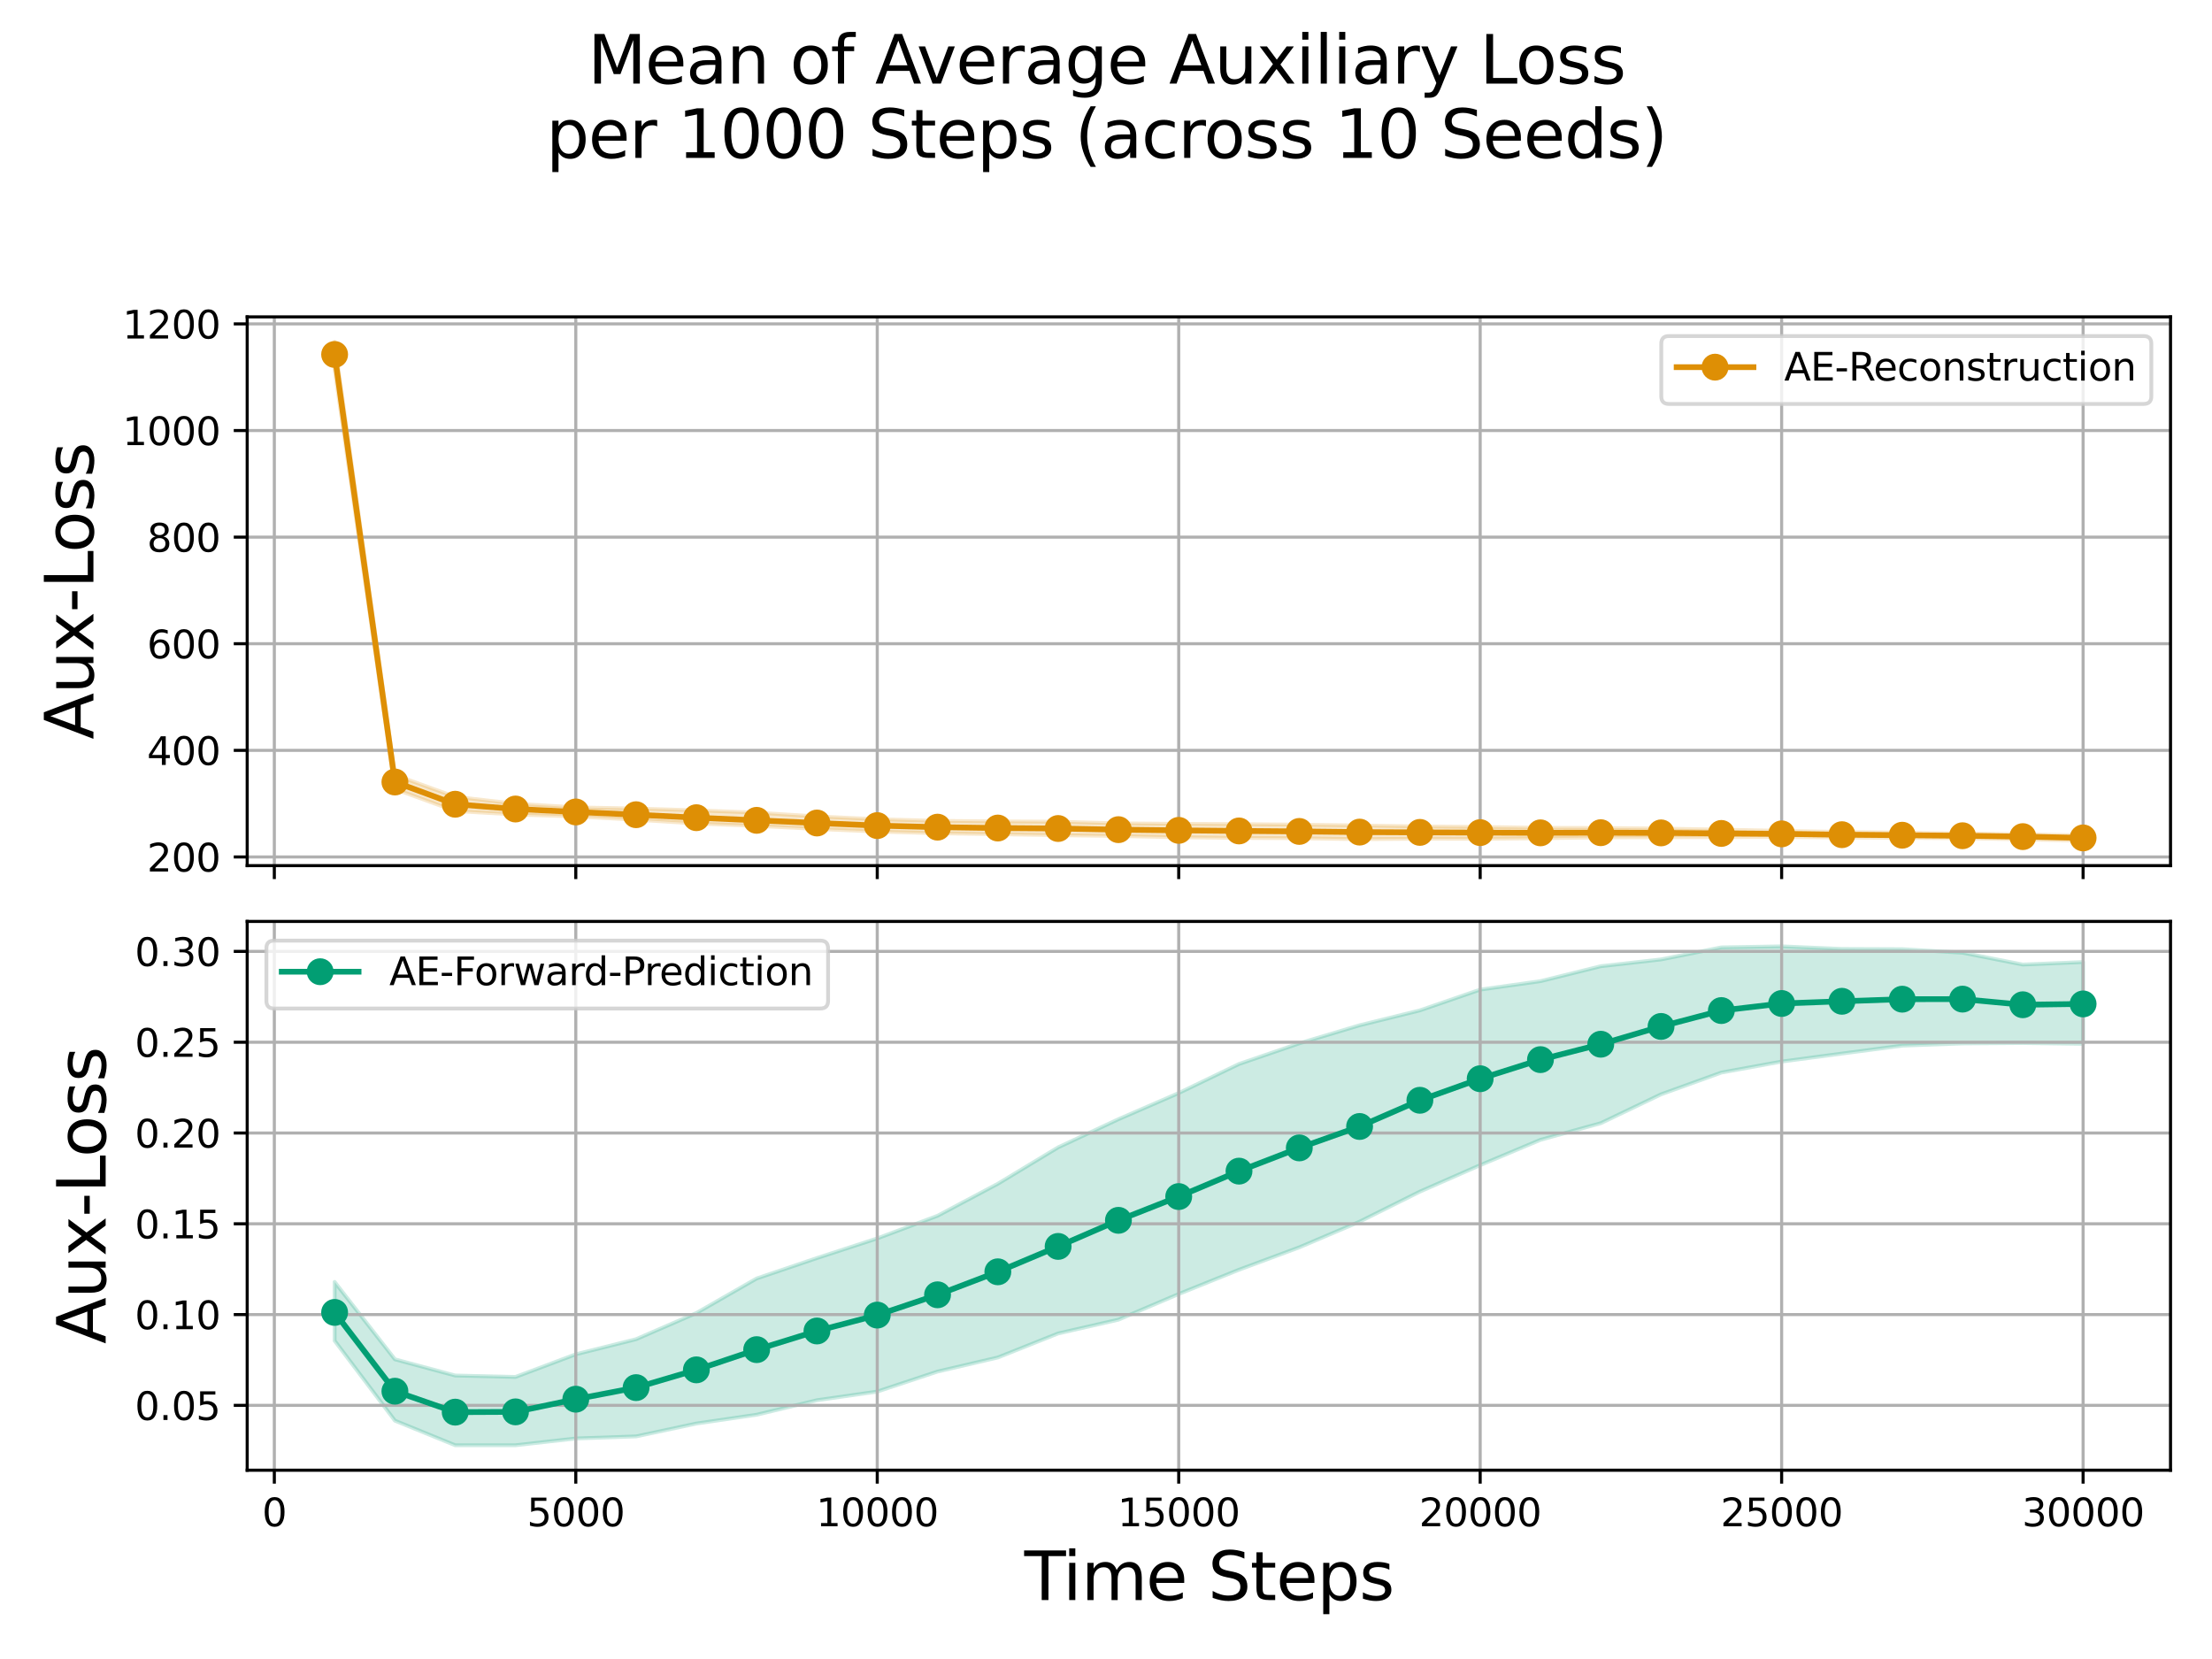<?xml version="1.0" encoding="utf-8" standalone="no"?>
<!DOCTYPE svg PUBLIC "-//W3C//DTD SVG 1.1//EN"
  "http://www.w3.org/Graphics/SVG/1.1/DTD/svg11.dtd">
<svg xmlns:xlink="http://www.w3.org/1999/xlink" width="576pt" height="432pt" viewBox="0 0 576 432" xmlns="http://www.w3.org/2000/svg" version="1.1">
 <defs>
  <style type="text/css">*{stroke-linejoin: round; stroke-linecap: butt}</style>
 </defs>
 <g id="figure_1">
  <g id="patch_1">
   <path d="M 0 432 
L 576 432 
L 576 0 
L 0 0 
z
" style="fill: #ffffff"/>
  </g>
  <g id="axes_1">
   <g id="patch_2">
    <path d="M 64.37 225.414 
L 565.2 225.414 
L 565.2 82.51 
L 64.37 82.51 
z
" style="fill: #ffffff"/>
   </g>
   <g id="FillBetweenPolyCollection_1">
    <defs>
     <path id="m6c20d6dcec" d="M 87.135 -342.995 
L 87.135 -335.769 
L 102.835 -226.53 
L 118.535 -220.806 
L 134.235 -219.907 
L 149.935 -219.401 
L 165.635 -218.549 
L 181.335 -217.566 
L 197.035 -216.948 
L 212.735 -216.142 
L 228.435 -215.468 
L 244.135 -215.024 
L 259.835 -214.78 
L 275.535 -214.527 
L 291.235 -214.312 
L 306.935 -213.979 
L 322.635 -213.815 
L 338.335 -213.731 
L 354.035 -213.481 
L 369.735 -213.609 
L 385.435 -213.583 
L 401.135 -213.725 
L 416.835 -213.948 
L 432.535 -213.989 
L 448.235 -214.01 
L 463.935 -214.061 
L 479.635 -213.918 
L 495.335 -213.832 
L 511.035 -213.731 
L 526.735 -213.447 
L 542.435 -213.082 
L 542.435 -214.458 
L 542.435 -214.458 
L 526.735 -214.764 
L 511.035 -214.986 
L 495.335 -215.199 
L 479.635 -215.365 
L 463.935 -215.65 
L 448.235 -215.956 
L 432.535 -216.242 
L 416.835 -216.398 
L 401.135 -216.433 
L 385.435 -216.67 
L 369.735 -216.798 
L 354.035 -217.052 
L 338.335 -217.258 
L 322.635 -217.396 
L 306.935 -217.471 
L 291.235 -217.598 
L 275.535 -218.03 
L 259.835 -218.111 
L 244.135 -218.241 
L 228.435 -218.684 
L 212.735 -219.394 
L 197.035 -220.394 
L 181.335 -220.987 
L 165.635 -221.461 
L 149.935 -221.758 
L 134.235 -222.716 
L 118.535 -224.518 
L 102.835 -230.19 
L 87.135 -342.995 
z
" style="stroke: #de8f05; stroke-opacity: 0.2"/>
    </defs>
    <g clip-path="url(#pd6e6c12807)">
     <use xlink:href="#m6c20d6dcec" x="0" y="432" style="fill: #de8f05; fill-opacity: 0.2; stroke: #de8f05; stroke-opacity: 0.2"/>
    </g>
   </g>
   <g id="matplotlib.axis_1">
    <g id="xtick_1">
     <g id="line2d_1">
      <path d="M 71.435 225.414 
L 71.435 82.51 
" clip-path="url(#pd6e6c12807)" style="fill: none; stroke: #b0b0b0; stroke-width: 0.8; stroke-linecap: square"/>
     </g>
     <g id="line2d_2">
      <defs>
       <path id="mf54d4508d2" d="M 0 0 
L 0 3.5 
" style="stroke: #000000; stroke-width: 0.8"/>
      </defs>
      <g>
       <use xlink:href="#mf54d4508d2" x="71.435" y="225.414" style="stroke: #000000; stroke-width: 0.8"/>
      </g>
     </g>
    </g>
    <g id="xtick_2">
     <g id="line2d_3">
      <path d="M 149.935 225.414 
L 149.935 82.51 
" clip-path="url(#pd6e6c12807)" style="fill: none; stroke: #b0b0b0; stroke-width: 0.8; stroke-linecap: square"/>
     </g>
     <g id="line2d_4">
      <g>
       <use xlink:href="#mf54d4508d2" x="149.935" y="225.414" style="stroke: #000000; stroke-width: 0.8"/>
      </g>
     </g>
    </g>
    <g id="xtick_3">
     <g id="line2d_5">
      <path d="M 228.435 225.414 
L 228.435 82.51 
" clip-path="url(#pd6e6c12807)" style="fill: none; stroke: #b0b0b0; stroke-width: 0.8; stroke-linecap: square"/>
     </g>
     <g id="line2d_6">
      <g>
       <use xlink:href="#mf54d4508d2" x="228.435" y="225.414" style="stroke: #000000; stroke-width: 0.8"/>
      </g>
     </g>
    </g>
    <g id="xtick_4">
     <g id="line2d_7">
      <path d="M 306.935 225.414 
L 306.935 82.51 
" clip-path="url(#pd6e6c12807)" style="fill: none; stroke: #b0b0b0; stroke-width: 0.8; stroke-linecap: square"/>
     </g>
     <g id="line2d_8">
      <g>
       <use xlink:href="#mf54d4508d2" x="306.935" y="225.414" style="stroke: #000000; stroke-width: 0.8"/>
      </g>
     </g>
    </g>
    <g id="xtick_5">
     <g id="line2d_9">
      <path d="M 385.435 225.414 
L 385.435 82.51 
" clip-path="url(#pd6e6c12807)" style="fill: none; stroke: #b0b0b0; stroke-width: 0.8; stroke-linecap: square"/>
     </g>
     <g id="line2d_10">
      <g>
       <use xlink:href="#mf54d4508d2" x="385.435" y="225.414" style="stroke: #000000; stroke-width: 0.8"/>
      </g>
     </g>
    </g>
    <g id="xtick_6">
     <g id="line2d_11">
      <path d="M 463.935 225.414 
L 463.935 82.51 
" clip-path="url(#pd6e6c12807)" style="fill: none; stroke: #b0b0b0; stroke-width: 0.8; stroke-linecap: square"/>
     </g>
     <g id="line2d_12">
      <g>
       <use xlink:href="#mf54d4508d2" x="463.935" y="225.414" style="stroke: #000000; stroke-width: 0.8"/>
      </g>
     </g>
    </g>
    <g id="xtick_7">
     <g id="line2d_13">
      <path d="M 542.435 225.414 
L 542.435 82.51 
" clip-path="url(#pd6e6c12807)" style="fill: none; stroke: #b0b0b0; stroke-width: 0.8; stroke-linecap: square"/>
     </g>
     <g id="line2d_14">
      <g>
       <use xlink:href="#mf54d4508d2" x="542.435" y="225.414" style="stroke: #000000; stroke-width: 0.8"/>
      </g>
     </g>
    </g>
   </g>
   <g id="matplotlib.axis_2">
    <g id="ytick_1">
     <g id="line2d_15">
      <path d="M 64.37 223.147 
L 565.2 223.147 
" clip-path="url(#pd6e6c12807)" style="fill: none; stroke: #b0b0b0; stroke-width: 0.8; stroke-linecap: square"/>
     </g>
     <g id="line2d_16">
      <defs>
       <path id="m8c50472f84" d="M 0 0 
L -3.5 0 
" style="stroke: #000000; stroke-width: 0.8"/>
      </defs>
      <g>
       <use xlink:href="#m8c50472f84" x="64.37" y="223.147" style="stroke: #000000; stroke-width: 0.8"/>
      </g>
     </g>
     <g id="text_1">
      <!-- 200 -->
      <g transform="translate(38.282 226.946) scale(0.1 -0.1)">
       <defs>
        <path id="DejaVuSans-32" d="M 1228 531 
L 3431 531 
L 3431 0 
L 469 0 
L 469 531 
Q 828 903 1448 1529 
Q 2069 2156 2228 2338 
Q 2531 2678 2651 2914 
Q 2772 3150 2772 3378 
Q 2772 3750 2511 3984 
Q 2250 4219 1831 4219 
Q 1534 4219 1204 4116 
Q 875 4013 500 3803 
L 500 4441 
Q 881 4594 1212 4672 
Q 1544 4750 1819 4750 
Q 2544 4750 2975 4387 
Q 3406 4025 3406 3419 
Q 3406 3131 3298 2873 
Q 3191 2616 2906 2266 
Q 2828 2175 2409 1742 
Q 1991 1309 1228 531 
z
" transform="scale(0.016)"/>
        <path id="DejaVuSans-30" d="M 2034 4250 
Q 1547 4250 1301 3770 
Q 1056 3291 1056 2328 
Q 1056 1369 1301 889 
Q 1547 409 2034 409 
Q 2525 409 2770 889 
Q 3016 1369 3016 2328 
Q 3016 3291 2770 3770 
Q 2525 4250 2034 4250 
z
M 2034 4750 
Q 2819 4750 3233 4129 
Q 3647 3509 3647 2328 
Q 3647 1150 3233 529 
Q 2819 -91 2034 -91 
Q 1250 -91 836 529 
Q 422 1150 422 2328 
Q 422 3509 836 4129 
Q 1250 4750 2034 4750 
z
" transform="scale(0.016)"/>
       </defs>
       <use xlink:href="#DejaVuSans-32"/>
       <use xlink:href="#DejaVuSans-30" transform="translate(63.623 0)"/>
       <use xlink:href="#DejaVuSans-30" transform="translate(127.246 0)"/>
      </g>
     </g>
    </g>
    <g id="ytick_2">
     <g id="line2d_17">
      <path d="M 64.37 195.388 
L 565.2 195.388 
" clip-path="url(#pd6e6c12807)" style="fill: none; stroke: #b0b0b0; stroke-width: 0.8; stroke-linecap: square"/>
     </g>
     <g id="line2d_18">
      <g>
       <use xlink:href="#m8c50472f84" x="64.37" y="195.388" style="stroke: #000000; stroke-width: 0.8"/>
      </g>
     </g>
     <g id="text_2">
      <!-- 400 -->
      <g transform="translate(38.282 199.187) scale(0.1 -0.1)">
       <defs>
        <path id="DejaVuSans-34" d="M 2419 4116 
L 825 1625 
L 2419 1625 
L 2419 4116 
z
M 2253 4666 
L 3047 4666 
L 3047 1625 
L 3713 1625 
L 3713 1100 
L 3047 1100 
L 3047 0 
L 2419 0 
L 2419 1100 
L 313 1100 
L 313 1709 
L 2253 4666 
z
" transform="scale(0.016)"/>
       </defs>
       <use xlink:href="#DejaVuSans-34"/>
       <use xlink:href="#DejaVuSans-30" transform="translate(63.623 0)"/>
       <use xlink:href="#DejaVuSans-30" transform="translate(127.246 0)"/>
      </g>
     </g>
    </g>
    <g id="ytick_3">
     <g id="line2d_19">
      <path d="M 64.37 167.628 
L 565.2 167.628 
" clip-path="url(#pd6e6c12807)" style="fill: none; stroke: #b0b0b0; stroke-width: 0.8; stroke-linecap: square"/>
     </g>
     <g id="line2d_20">
      <g>
       <use xlink:href="#m8c50472f84" x="64.37" y="167.628" style="stroke: #000000; stroke-width: 0.8"/>
      </g>
     </g>
     <g id="text_3">
      <!-- 600 -->
      <g transform="translate(38.282 171.427) scale(0.1 -0.1)">
       <defs>
        <path id="DejaVuSans-36" d="M 2113 2584 
Q 1688 2584 1439 2293 
Q 1191 2003 1191 1497 
Q 1191 994 1439 701 
Q 1688 409 2113 409 
Q 2538 409 2786 701 
Q 3034 994 3034 1497 
Q 3034 2003 2786 2293 
Q 2538 2584 2113 2584 
z
M 3366 4563 
L 3366 3988 
Q 3128 4100 2886 4159 
Q 2644 4219 2406 4219 
Q 1781 4219 1451 3797 
Q 1122 3375 1075 2522 
Q 1259 2794 1537 2939 
Q 1816 3084 2150 3084 
Q 2853 3084 3261 2657 
Q 3669 2231 3669 1497 
Q 3669 778 3244 343 
Q 2819 -91 2113 -91 
Q 1303 -91 875 529 
Q 447 1150 447 2328 
Q 447 3434 972 4092 
Q 1497 4750 2381 4750 
Q 2619 4750 2861 4703 
Q 3103 4656 3366 4563 
z
" transform="scale(0.016)"/>
       </defs>
       <use xlink:href="#DejaVuSans-36"/>
       <use xlink:href="#DejaVuSans-30" transform="translate(63.623 0)"/>
       <use xlink:href="#DejaVuSans-30" transform="translate(127.246 0)"/>
      </g>
     </g>
    </g>
    <g id="ytick_4">
     <g id="line2d_21">
      <path d="M 64.37 139.868 
L 565.2 139.868 
" clip-path="url(#pd6e6c12807)" style="fill: none; stroke: #b0b0b0; stroke-width: 0.8; stroke-linecap: square"/>
     </g>
     <g id="line2d_22">
      <g>
       <use xlink:href="#m8c50472f84" x="64.37" y="139.868" style="stroke: #000000; stroke-width: 0.8"/>
      </g>
     </g>
     <g id="text_4">
      <!-- 800 -->
      <g transform="translate(38.282 143.668) scale(0.1 -0.1)">
       <defs>
        <path id="DejaVuSans-38" d="M 2034 2216 
Q 1584 2216 1326 1975 
Q 1069 1734 1069 1313 
Q 1069 891 1326 650 
Q 1584 409 2034 409 
Q 2484 409 2743 651 
Q 3003 894 3003 1313 
Q 3003 1734 2745 1975 
Q 2488 2216 2034 2216 
z
M 1403 2484 
Q 997 2584 770 2862 
Q 544 3141 544 3541 
Q 544 4100 942 4425 
Q 1341 4750 2034 4750 
Q 2731 4750 3128 4425 
Q 3525 4100 3525 3541 
Q 3525 3141 3298 2862 
Q 3072 2584 2669 2484 
Q 3125 2378 3379 2068 
Q 3634 1759 3634 1313 
Q 3634 634 3220 271 
Q 2806 -91 2034 -91 
Q 1263 -91 848 271 
Q 434 634 434 1313 
Q 434 1759 690 2068 
Q 947 2378 1403 2484 
z
M 1172 3481 
Q 1172 3119 1398 2916 
Q 1625 2713 2034 2713 
Q 2441 2713 2670 2916 
Q 2900 3119 2900 3481 
Q 2900 3844 2670 4047 
Q 2441 4250 2034 4250 
Q 1625 4250 1398 4047 
Q 1172 3844 1172 3481 
z
" transform="scale(0.016)"/>
       </defs>
       <use xlink:href="#DejaVuSans-38"/>
       <use xlink:href="#DejaVuSans-30" transform="translate(63.623 0)"/>
       <use xlink:href="#DejaVuSans-30" transform="translate(127.246 0)"/>
      </g>
     </g>
    </g>
    <g id="ytick_5">
     <g id="line2d_23">
      <path d="M 64.37 112.109 
L 565.2 112.109 
" clip-path="url(#pd6e6c12807)" style="fill: none; stroke: #b0b0b0; stroke-width: 0.8; stroke-linecap: square"/>
     </g>
     <g id="line2d_24">
      <g>
       <use xlink:href="#m8c50472f84" x="64.37" y="112.109" style="stroke: #000000; stroke-width: 0.8"/>
      </g>
     </g>
     <g id="text_5">
      <!-- 1000 -->
      <g transform="translate(31.92 115.908) scale(0.1 -0.1)">
       <defs>
        <path id="DejaVuSans-31" d="M 794 531 
L 1825 531 
L 1825 4091 
L 703 3866 
L 703 4441 
L 1819 4666 
L 2450 4666 
L 2450 531 
L 3481 531 
L 3481 0 
L 794 0 
L 794 531 
z
" transform="scale(0.016)"/>
       </defs>
       <use xlink:href="#DejaVuSans-31"/>
       <use xlink:href="#DejaVuSans-30" transform="translate(63.623 0)"/>
       <use xlink:href="#DejaVuSans-30" transform="translate(127.246 0)"/>
       <use xlink:href="#DejaVuSans-30" transform="translate(190.869 0)"/>
      </g>
     </g>
    </g>
    <g id="ytick_6">
     <g id="line2d_25">
      <path d="M 64.37 84.349 
L 565.2 84.349 
" clip-path="url(#pd6e6c12807)" style="fill: none; stroke: #b0b0b0; stroke-width: 0.8; stroke-linecap: square"/>
     </g>
     <g id="line2d_26">
      <g>
       <use xlink:href="#m8c50472f84" x="64.37" y="84.349" style="stroke: #000000; stroke-width: 0.8"/>
      </g>
     </g>
     <g id="text_6">
      <!-- 1200 -->
      <g transform="translate(31.92 88.148) scale(0.1 -0.1)">
       <use xlink:href="#DejaVuSans-31"/>
       <use xlink:href="#DejaVuSans-32" transform="translate(63.623 0)"/>
       <use xlink:href="#DejaVuSans-30" transform="translate(127.246 0)"/>
       <use xlink:href="#DejaVuSans-30" transform="translate(190.869 0)"/>
      </g>
     </g>
    </g>
    <g id="text_7">
     <!-- Aux-Loss -->
     <g transform="translate(24.326 192.53) rotate(-90) scale(0.173 -0.173)">
      <defs>
       <path id="DejaVuSans-41" d="M 2188 4044 
L 1331 1722 
L 3047 1722 
L 2188 4044 
z
M 1831 4666 
L 2547 4666 
L 4325 0 
L 3669 0 
L 3244 1197 
L 1141 1197 
L 716 0 
L 50 0 
L 1831 4666 
z
" transform="scale(0.016)"/>
       <path id="DejaVuSans-75" d="M 544 1381 
L 544 3500 
L 1119 3500 
L 1119 1403 
Q 1119 906 1312 657 
Q 1506 409 1894 409 
Q 2359 409 2629 706 
Q 2900 1003 2900 1516 
L 2900 3500 
L 3475 3500 
L 3475 0 
L 2900 0 
L 2900 538 
Q 2691 219 2414 64 
Q 2138 -91 1772 -91 
Q 1169 -91 856 284 
Q 544 659 544 1381 
z
M 1991 3584 
L 1991 3584 
z
" transform="scale(0.016)"/>
       <path id="DejaVuSans-78" d="M 3513 3500 
L 2247 1797 
L 3578 0 
L 2900 0 
L 1881 1375 
L 863 0 
L 184 0 
L 1544 1831 
L 300 3500 
L 978 3500 
L 1906 2253 
L 2834 3500 
L 3513 3500 
z
" transform="scale(0.016)"/>
       <path id="DejaVuSans-2d" d="M 313 2009 
L 1997 2009 
L 1997 1497 
L 313 1497 
L 313 2009 
z
" transform="scale(0.016)"/>
       <path id="DejaVuSans-4c" d="M 628 4666 
L 1259 4666 
L 1259 531 
L 3531 531 
L 3531 0 
L 628 0 
L 628 4666 
z
" transform="scale(0.016)"/>
       <path id="DejaVuSans-6f" d="M 1959 3097 
Q 1497 3097 1228 2736 
Q 959 2375 959 1747 
Q 959 1119 1226 758 
Q 1494 397 1959 397 
Q 2419 397 2687 759 
Q 2956 1122 2956 1747 
Q 2956 2369 2687 2733 
Q 2419 3097 1959 3097 
z
M 1959 3584 
Q 2709 3584 3137 3096 
Q 3566 2609 3566 1747 
Q 3566 888 3137 398 
Q 2709 -91 1959 -91 
Q 1206 -91 779 398 
Q 353 888 353 1747 
Q 353 2609 779 3096 
Q 1206 3584 1959 3584 
z
" transform="scale(0.016)"/>
       <path id="DejaVuSans-73" d="M 2834 3397 
L 2834 2853 
Q 2591 2978 2328 3040 
Q 2066 3103 1784 3103 
Q 1356 3103 1142 2972 
Q 928 2841 928 2578 
Q 928 2378 1081 2264 
Q 1234 2150 1697 2047 
L 1894 2003 
Q 2506 1872 2764 1633 
Q 3022 1394 3022 966 
Q 3022 478 2636 193 
Q 2250 -91 1575 -91 
Q 1294 -91 989 -36 
Q 684 19 347 128 
L 347 722 
Q 666 556 975 473 
Q 1284 391 1588 391 
Q 1994 391 2212 530 
Q 2431 669 2431 922 
Q 2431 1156 2273 1281 
Q 2116 1406 1581 1522 
L 1381 1569 
Q 847 1681 609 1914 
Q 372 2147 372 2553 
Q 372 3047 722 3315 
Q 1072 3584 1716 3584 
Q 2034 3584 2315 3537 
Q 2597 3491 2834 3397 
z
" transform="scale(0.016)"/>
      </defs>
      <use xlink:href="#DejaVuSans-41"/>
      <use xlink:href="#DejaVuSans-75" transform="translate(68.408 0)"/>
      <use xlink:href="#DejaVuSans-78" transform="translate(131.787 0)"/>
      <use xlink:href="#DejaVuSans-2d" transform="translate(190.967 0)"/>
      <use xlink:href="#DejaVuSans-4c" transform="translate(227.051 0)"/>
      <use xlink:href="#DejaVuSans-6f" transform="translate(281.014 0)"/>
      <use xlink:href="#DejaVuSans-73" transform="translate(342.195 0)"/>
      <use xlink:href="#DejaVuSans-73" transform="translate(394.295 0)"/>
     </g>
    </g>
   </g>
   <g id="line2d_27">
    <path d="M 87.135 92.303 
L 102.835 203.631 
L 118.535 209.42 
L 134.235 210.665 
L 149.935 211.433 
L 165.635 212.15 
L 181.335 212.925 
L 197.035 213.613 
L 212.735 214.309 
L 228.435 214.983 
L 244.135 215.391 
L 259.835 215.62 
L 275.535 215.742 
L 291.235 216.042 
L 306.935 216.224 
L 322.635 216.375 
L 338.335 216.502 
L 354.035 216.678 
L 369.735 216.751 
L 385.435 216.811 
L 401.135 216.872 
L 416.835 216.833 
L 432.535 216.885 
L 448.235 217.025 
L 463.935 217.138 
L 479.635 217.35 
L 495.335 217.488 
L 511.035 217.623 
L 526.735 217.853 
L 542.435 218.192 
" clip-path="url(#pd6e6c12807)" style="fill: none; stroke: #de8f05; stroke-width: 1.5; stroke-linecap: square"/>
    <defs>
     <path id="m1f91b7b710" d="M 0 3 
C 0.796 3 1.559 2.684 2.121 2.121 
C 2.684 1.559 3 0.796 3 0 
C 3 -0.796 2.684 -1.559 2.121 -2.121 
C 1.559 -2.684 0.796 -3 0 -3 
C -0.796 -3 -1.559 -2.684 -2.121 -2.121 
C -2.684 -1.559 -3 -0.796 -3 0 
C -3 0.796 -2.684 1.559 -2.121 2.121 
C -1.559 2.684 -0.796 3 0 3 
z
" style="stroke: #de8f05"/>
    </defs>
    <g clip-path="url(#pd6e6c12807)">
     <use xlink:href="#m1f91b7b710" x="87.135" y="92.303" style="fill: #de8f05; stroke: #de8f05"/>
     <use xlink:href="#m1f91b7b710" x="102.835" y="203.631" style="fill: #de8f05; stroke: #de8f05"/>
     <use xlink:href="#m1f91b7b710" x="118.535" y="209.42" style="fill: #de8f05; stroke: #de8f05"/>
     <use xlink:href="#m1f91b7b710" x="134.235" y="210.665" style="fill: #de8f05; stroke: #de8f05"/>
     <use xlink:href="#m1f91b7b710" x="149.935" y="211.433" style="fill: #de8f05; stroke: #de8f05"/>
     <use xlink:href="#m1f91b7b710" x="165.635" y="212.15" style="fill: #de8f05; stroke: #de8f05"/>
     <use xlink:href="#m1f91b7b710" x="181.335" y="212.925" style="fill: #de8f05; stroke: #de8f05"/>
     <use xlink:href="#m1f91b7b710" x="197.035" y="213.613" style="fill: #de8f05; stroke: #de8f05"/>
     <use xlink:href="#m1f91b7b710" x="212.735" y="214.309" style="fill: #de8f05; stroke: #de8f05"/>
     <use xlink:href="#m1f91b7b710" x="228.435" y="214.983" style="fill: #de8f05; stroke: #de8f05"/>
     <use xlink:href="#m1f91b7b710" x="244.135" y="215.391" style="fill: #de8f05; stroke: #de8f05"/>
     <use xlink:href="#m1f91b7b710" x="259.835" y="215.62" style="fill: #de8f05; stroke: #de8f05"/>
     <use xlink:href="#m1f91b7b710" x="275.535" y="215.742" style="fill: #de8f05; stroke: #de8f05"/>
     <use xlink:href="#m1f91b7b710" x="291.235" y="216.042" style="fill: #de8f05; stroke: #de8f05"/>
     <use xlink:href="#m1f91b7b710" x="306.935" y="216.224" style="fill: #de8f05; stroke: #de8f05"/>
     <use xlink:href="#m1f91b7b710" x="322.635" y="216.375" style="fill: #de8f05; stroke: #de8f05"/>
     <use xlink:href="#m1f91b7b710" x="338.335" y="216.502" style="fill: #de8f05; stroke: #de8f05"/>
     <use xlink:href="#m1f91b7b710" x="354.035" y="216.678" style="fill: #de8f05; stroke: #de8f05"/>
     <use xlink:href="#m1f91b7b710" x="369.735" y="216.751" style="fill: #de8f05; stroke: #de8f05"/>
     <use xlink:href="#m1f91b7b710" x="385.435" y="216.811" style="fill: #de8f05; stroke: #de8f05"/>
     <use xlink:href="#m1f91b7b710" x="401.135" y="216.872" style="fill: #de8f05; stroke: #de8f05"/>
     <use xlink:href="#m1f91b7b710" x="416.835" y="216.833" style="fill: #de8f05; stroke: #de8f05"/>
     <use xlink:href="#m1f91b7b710" x="432.535" y="216.885" style="fill: #de8f05; stroke: #de8f05"/>
     <use xlink:href="#m1f91b7b710" x="448.235" y="217.025" style="fill: #de8f05; stroke: #de8f05"/>
     <use xlink:href="#m1f91b7b710" x="463.935" y="217.138" style="fill: #de8f05; stroke: #de8f05"/>
     <use xlink:href="#m1f91b7b710" x="479.635" y="217.35" style="fill: #de8f05; stroke: #de8f05"/>
     <use xlink:href="#m1f91b7b710" x="495.335" y="217.488" style="fill: #de8f05; stroke: #de8f05"/>
     <use xlink:href="#m1f91b7b710" x="511.035" y="217.623" style="fill: #de8f05; stroke: #de8f05"/>
     <use xlink:href="#m1f91b7b710" x="526.735" y="217.853" style="fill: #de8f05; stroke: #de8f05"/>
     <use xlink:href="#m1f91b7b710" x="542.435" y="218.192" style="fill: #de8f05; stroke: #de8f05"/>
    </g>
   </g>
   <g id="patch_3">
    <path d="M 64.37 225.414 
L 64.37 82.51 
" style="fill: none; stroke: #000000; stroke-width: 0.8; stroke-linejoin: miter; stroke-linecap: square"/>
   </g>
   <g id="patch_4">
    <path d="M 565.2 225.414 
L 565.2 82.51 
" style="fill: none; stroke: #000000; stroke-width: 0.8; stroke-linejoin: miter; stroke-linecap: square"/>
   </g>
   <g id="patch_5">
    <path d="M 64.37 225.414 
L 565.2 225.414 
" style="fill: none; stroke: #000000; stroke-width: 0.8; stroke-linejoin: miter; stroke-linecap: square"/>
   </g>
   <g id="patch_6">
    <path d="M 64.37 82.51 
L 565.2 82.51 
" style="fill: none; stroke: #000000; stroke-width: 0.8; stroke-linejoin: miter; stroke-linecap: square"/>
   </g>
   <g id="legend_1">
    <g id="patch_7">
     <path d="M 434.595 105.188 
L 558.2 105.188 
Q 560.2 105.188 560.2 103.188 
L 560.2 89.51 
Q 560.2 87.51 558.2 87.51 
L 434.595 87.51 
Q 432.595 87.51 432.595 89.51 
L 432.595 103.188 
Q 432.595 105.188 434.595 105.188 
z
" style="fill: #ffffff; opacity: 0.8; stroke: #cccccc; stroke-linejoin: miter"/>
    </g>
    <g id="line2d_28">
     <path d="M 436.595 95.608 
L 446.595 95.608 
L 456.595 95.608 
" style="fill: none; stroke: #de8f05; stroke-width: 1.5; stroke-linecap: square"/>
     <g>
      <use xlink:href="#m1f91b7b710" x="446.595" y="95.608" style="fill: #de8f05; stroke: #de8f05"/>
     </g>
    </g>
    <g id="text_8">
     <!-- AE-Reconstruction -->
     <g transform="translate(464.595 99.108) scale(0.1 -0.1)">
      <defs>
       <path id="DejaVuSans-45" d="M 628 4666 
L 3578 4666 
L 3578 4134 
L 1259 4134 
L 1259 2753 
L 3481 2753 
L 3481 2222 
L 1259 2222 
L 1259 531 
L 3634 531 
L 3634 0 
L 628 0 
L 628 4666 
z
" transform="scale(0.016)"/>
       <path id="DejaVuSans-52" d="M 2841 2188 
Q 3044 2119 3236 1894 
Q 3428 1669 3622 1275 
L 4263 0 
L 3584 0 
L 2988 1197 
Q 2756 1666 2539 1819 
Q 2322 1972 1947 1972 
L 1259 1972 
L 1259 0 
L 628 0 
L 628 4666 
L 2053 4666 
Q 2853 4666 3247 4331 
Q 3641 3997 3641 3322 
Q 3641 2881 3436 2590 
Q 3231 2300 2841 2188 
z
M 1259 4147 
L 1259 2491 
L 2053 2491 
Q 2509 2491 2742 2702 
Q 2975 2913 2975 3322 
Q 2975 3731 2742 3939 
Q 2509 4147 2053 4147 
L 1259 4147 
z
" transform="scale(0.016)"/>
       <path id="DejaVuSans-65" d="M 3597 1894 
L 3597 1613 
L 953 1613 
Q 991 1019 1311 708 
Q 1631 397 2203 397 
Q 2534 397 2845 478 
Q 3156 559 3463 722 
L 3463 178 
Q 3153 47 2828 -22 
Q 2503 -91 2169 -91 
Q 1331 -91 842 396 
Q 353 884 353 1716 
Q 353 2575 817 3079 
Q 1281 3584 2069 3584 
Q 2775 3584 3186 3129 
Q 3597 2675 3597 1894 
z
M 3022 2063 
Q 3016 2534 2758 2815 
Q 2500 3097 2075 3097 
Q 1594 3097 1305 2825 
Q 1016 2553 972 2059 
L 3022 2063 
z
" transform="scale(0.016)"/>
       <path id="DejaVuSans-63" d="M 3122 3366 
L 3122 2828 
Q 2878 2963 2633 3030 
Q 2388 3097 2138 3097 
Q 1578 3097 1268 2742 
Q 959 2388 959 1747 
Q 959 1106 1268 751 
Q 1578 397 2138 397 
Q 2388 397 2633 464 
Q 2878 531 3122 666 
L 3122 134 
Q 2881 22 2623 -34 
Q 2366 -91 2075 -91 
Q 1284 -91 818 406 
Q 353 903 353 1747 
Q 353 2603 823 3093 
Q 1294 3584 2113 3584 
Q 2378 3584 2631 3529 
Q 2884 3475 3122 3366 
z
" transform="scale(0.016)"/>
       <path id="DejaVuSans-6e" d="M 3513 2113 
L 3513 0 
L 2938 0 
L 2938 2094 
Q 2938 2591 2744 2837 
Q 2550 3084 2163 3084 
Q 1697 3084 1428 2787 
Q 1159 2491 1159 1978 
L 1159 0 
L 581 0 
L 581 3500 
L 1159 3500 
L 1159 2956 
Q 1366 3272 1645 3428 
Q 1925 3584 2291 3584 
Q 2894 3584 3203 3211 
Q 3513 2838 3513 2113 
z
" transform="scale(0.016)"/>
       <path id="DejaVuSans-74" d="M 1172 4494 
L 1172 3500 
L 2356 3500 
L 2356 3053 
L 1172 3053 
L 1172 1153 
Q 1172 725 1289 603 
Q 1406 481 1766 481 
L 2356 481 
L 2356 0 
L 1766 0 
Q 1100 0 847 248 
Q 594 497 594 1153 
L 594 3053 
L 172 3053 
L 172 3500 
L 594 3500 
L 594 4494 
L 1172 4494 
z
" transform="scale(0.016)"/>
       <path id="DejaVuSans-72" d="M 2631 2963 
Q 2534 3019 2420 3045 
Q 2306 3072 2169 3072 
Q 1681 3072 1420 2755 
Q 1159 2438 1159 1844 
L 1159 0 
L 581 0 
L 581 3500 
L 1159 3500 
L 1159 2956 
Q 1341 3275 1631 3429 
Q 1922 3584 2338 3584 
Q 2397 3584 2469 3576 
Q 2541 3569 2628 3553 
L 2631 2963 
z
" transform="scale(0.016)"/>
       <path id="DejaVuSans-69" d="M 603 3500 
L 1178 3500 
L 1178 0 
L 603 0 
L 603 3500 
z
M 603 4863 
L 1178 4863 
L 1178 4134 
L 603 4134 
L 603 4863 
z
" transform="scale(0.016)"/>
      </defs>
      <use xlink:href="#DejaVuSans-41"/>
      <use xlink:href="#DejaVuSans-45" transform="translate(68.408 0)"/>
      <use xlink:href="#DejaVuSans-2d" transform="translate(131.592 0)"/>
      <use xlink:href="#DejaVuSans-52" transform="translate(167.676 0)"/>
      <use xlink:href="#DejaVuSans-65" transform="translate(232.658 0)"/>
      <use xlink:href="#DejaVuSans-63" transform="translate(294.182 0)"/>
      <use xlink:href="#DejaVuSans-6f" transform="translate(349.162 0)"/>
      <use xlink:href="#DejaVuSans-6e" transform="translate(410.344 0)"/>
      <use xlink:href="#DejaVuSans-73" transform="translate(473.723 0)"/>
      <use xlink:href="#DejaVuSans-74" transform="translate(525.822 0)"/>
      <use xlink:href="#DejaVuSans-72" transform="translate(565.031 0)"/>
      <use xlink:href="#DejaVuSans-75" transform="translate(606.145 0)"/>
      <use xlink:href="#DejaVuSans-63" transform="translate(669.523 0)"/>
      <use xlink:href="#DejaVuSans-74" transform="translate(724.504 0)"/>
      <use xlink:href="#DejaVuSans-69" transform="translate(763.713 0)"/>
      <use xlink:href="#DejaVuSans-6f" transform="translate(791.496 0)"/>
      <use xlink:href="#DejaVuSans-6e" transform="translate(852.678 0)"/>
     </g>
    </g>
   </g>
  </g>
  <g id="axes_2">
   <g id="patch_8">
    <path d="M 64.37 382.84 
L 565.2 382.84 
L 565.2 239.936 
L 64.37 239.936 
z
" style="fill: #ffffff"/>
   </g>
   <g id="FillBetweenPolyCollection_2">
    <defs>
     <path id="mc8db8f14bf" d="M 87.135 -98.186 
L 87.135 -82.88 
L 102.835 -62.061 
L 118.535 -55.656 
L 134.235 -55.663 
L 149.935 -57.429 
L 165.635 -57.965 
L 181.335 -61.316 
L 197.035 -63.61 
L 212.735 -67.388 
L 228.435 -69.638 
L 244.135 -74.849 
L 259.835 -78.514 
L 275.535 -84.772 
L 291.235 -88.361 
L 306.935 -95.044 
L 322.635 -101.366 
L 338.335 -107.195 
L 354.035 -113.879 
L 369.735 -121.706 
L 385.435 -128.596 
L 401.135 -135.192 
L 416.835 -139.524 
L 432.535 -147.039 
L 448.235 -152.709 
L 463.935 -155.57 
L 479.635 -157.654 
L 495.335 -159.72 
L 511.035 -160.295 
L 526.735 -160.407 
L 542.435 -160.188 
L 542.435 -181.483 
L 542.435 -181.483 
L 526.735 -180.832 
L 511.035 -183.917 
L 495.335 -184.833 
L 479.635 -184.894 
L 463.935 -185.569 
L 448.235 -185.3 
L 432.535 -182.168 
L 416.835 -180.398 
L 401.135 -176.511 
L 385.435 -174.309 
L 369.735 -168.899 
L 354.035 -165.019 
L 338.335 -160.317 
L 322.635 -154.938 
L 306.935 -147.373 
L 291.235 -140.56 
L 275.535 -133.234 
L 259.835 -123.754 
L 244.135 -115.414 
L 228.435 -109.527 
L 212.735 -104.409 
L 197.035 -99.088 
L 181.335 -90.093 
L 165.635 -83.277 
L 149.935 -79.348 
L 134.235 -73.451 
L 118.535 -73.819 
L 102.835 -78.038 
L 87.135 -98.186 
z
" style="stroke: #029e73; stroke-opacity: 0.2"/>
    </defs>
    <g clip-path="url(#p1bb6fcea9f)">
     <use xlink:href="#mc8db8f14bf" x="0" y="432" style="fill: #029e73; fill-opacity: 0.2; stroke: #029e73; stroke-opacity: 0.2"/>
    </g>
   </g>
   <g id="matplotlib.axis_3">
    <g id="xtick_8">
     <g id="line2d_29">
      <path d="M 71.435 382.84 
L 71.435 239.936 
" clip-path="url(#p1bb6fcea9f)" style="fill: none; stroke: #b0b0b0; stroke-width: 0.8; stroke-linecap: square"/>
     </g>
     <g id="line2d_30">
      <g>
       <use xlink:href="#mf54d4508d2" x="71.435" y="382.84" style="stroke: #000000; stroke-width: 0.8"/>
      </g>
     </g>
     <g id="text_9">
      <!-- 0 -->
      <g transform="translate(68.254 397.438) scale(0.1 -0.1)">
       <use xlink:href="#DejaVuSans-30"/>
      </g>
     </g>
    </g>
    <g id="xtick_9">
     <g id="line2d_31">
      <path d="M 149.935 382.84 
L 149.935 239.936 
" clip-path="url(#p1bb6fcea9f)" style="fill: none; stroke: #b0b0b0; stroke-width: 0.8; stroke-linecap: square"/>
     </g>
     <g id="line2d_32">
      <g>
       <use xlink:href="#mf54d4508d2" x="149.935" y="382.84" style="stroke: #000000; stroke-width: 0.8"/>
      </g>
     </g>
     <g id="text_10">
      <!-- 5000 -->
      <g transform="translate(137.21 397.438) scale(0.1 -0.1)">
       <defs>
        <path id="DejaVuSans-35" d="M 691 4666 
L 3169 4666 
L 3169 4134 
L 1269 4134 
L 1269 2991 
Q 1406 3038 1543 3061 
Q 1681 3084 1819 3084 
Q 2600 3084 3056 2656 
Q 3513 2228 3513 1497 
Q 3513 744 3044 326 
Q 2575 -91 1722 -91 
Q 1428 -91 1123 -41 
Q 819 9 494 109 
L 494 744 
Q 775 591 1075 516 
Q 1375 441 1709 441 
Q 2250 441 2565 725 
Q 2881 1009 2881 1497 
Q 2881 1984 2565 2268 
Q 2250 2553 1709 2553 
Q 1456 2553 1204 2497 
Q 953 2441 691 2322 
L 691 4666 
z
" transform="scale(0.016)"/>
       </defs>
       <use xlink:href="#DejaVuSans-35"/>
       <use xlink:href="#DejaVuSans-30" transform="translate(63.623 0)"/>
       <use xlink:href="#DejaVuSans-30" transform="translate(127.246 0)"/>
       <use xlink:href="#DejaVuSans-30" transform="translate(190.869 0)"/>
      </g>
     </g>
    </g>
    <g id="xtick_10">
     <g id="line2d_33">
      <path d="M 228.435 382.84 
L 228.435 239.936 
" clip-path="url(#p1bb6fcea9f)" style="fill: none; stroke: #b0b0b0; stroke-width: 0.8; stroke-linecap: square"/>
     </g>
     <g id="line2d_34">
      <g>
       <use xlink:href="#mf54d4508d2" x="228.435" y="382.84" style="stroke: #000000; stroke-width: 0.8"/>
      </g>
     </g>
     <g id="text_11">
      <!-- 10000 -->
      <g transform="translate(212.529 397.438) scale(0.1 -0.1)">
       <use xlink:href="#DejaVuSans-31"/>
       <use xlink:href="#DejaVuSans-30" transform="translate(63.623 0)"/>
       <use xlink:href="#DejaVuSans-30" transform="translate(127.246 0)"/>
       <use xlink:href="#DejaVuSans-30" transform="translate(190.869 0)"/>
       <use xlink:href="#DejaVuSans-30" transform="translate(254.492 0)"/>
      </g>
     </g>
    </g>
    <g id="xtick_11">
     <g id="line2d_35">
      <path d="M 306.935 382.84 
L 306.935 239.936 
" clip-path="url(#p1bb6fcea9f)" style="fill: none; stroke: #b0b0b0; stroke-width: 0.8; stroke-linecap: square"/>
     </g>
     <g id="line2d_36">
      <g>
       <use xlink:href="#mf54d4508d2" x="306.935" y="382.84" style="stroke: #000000; stroke-width: 0.8"/>
      </g>
     </g>
     <g id="text_12">
      <!-- 15000 -->
      <g transform="translate(291.029 397.438) scale(0.1 -0.1)">
       <use xlink:href="#DejaVuSans-31"/>
       <use xlink:href="#DejaVuSans-35" transform="translate(63.623 0)"/>
       <use xlink:href="#DejaVuSans-30" transform="translate(127.246 0)"/>
       <use xlink:href="#DejaVuSans-30" transform="translate(190.869 0)"/>
       <use xlink:href="#DejaVuSans-30" transform="translate(254.492 0)"/>
      </g>
     </g>
    </g>
    <g id="xtick_12">
     <g id="line2d_37">
      <path d="M 385.435 382.84 
L 385.435 239.936 
" clip-path="url(#p1bb6fcea9f)" style="fill: none; stroke: #b0b0b0; stroke-width: 0.8; stroke-linecap: square"/>
     </g>
     <g id="line2d_38">
      <g>
       <use xlink:href="#mf54d4508d2" x="385.435" y="382.84" style="stroke: #000000; stroke-width: 0.8"/>
      </g>
     </g>
     <g id="text_13">
      <!-- 20000 -->
      <g transform="translate(369.529 397.438) scale(0.1 -0.1)">
       <use xlink:href="#DejaVuSans-32"/>
       <use xlink:href="#DejaVuSans-30" transform="translate(63.623 0)"/>
       <use xlink:href="#DejaVuSans-30" transform="translate(127.246 0)"/>
       <use xlink:href="#DejaVuSans-30" transform="translate(190.869 0)"/>
       <use xlink:href="#DejaVuSans-30" transform="translate(254.492 0)"/>
      </g>
     </g>
    </g>
    <g id="xtick_13">
     <g id="line2d_39">
      <path d="M 463.935 382.84 
L 463.935 239.936 
" clip-path="url(#p1bb6fcea9f)" style="fill: none; stroke: #b0b0b0; stroke-width: 0.8; stroke-linecap: square"/>
     </g>
     <g id="line2d_40">
      <g>
       <use xlink:href="#mf54d4508d2" x="463.935" y="382.84" style="stroke: #000000; stroke-width: 0.8"/>
      </g>
     </g>
     <g id="text_14">
      <!-- 25000 -->
      <g transform="translate(448.029 397.438) scale(0.1 -0.1)">
       <use xlink:href="#DejaVuSans-32"/>
       <use xlink:href="#DejaVuSans-35" transform="translate(63.623 0)"/>
       <use xlink:href="#DejaVuSans-30" transform="translate(127.246 0)"/>
       <use xlink:href="#DejaVuSans-30" transform="translate(190.869 0)"/>
       <use xlink:href="#DejaVuSans-30" transform="translate(254.492 0)"/>
      </g>
     </g>
    </g>
    <g id="xtick_14">
     <g id="line2d_41">
      <path d="M 542.435 382.84 
L 542.435 239.936 
" clip-path="url(#p1bb6fcea9f)" style="fill: none; stroke: #b0b0b0; stroke-width: 0.8; stroke-linecap: square"/>
     </g>
     <g id="line2d_42">
      <g>
       <use xlink:href="#mf54d4508d2" x="542.435" y="382.84" style="stroke: #000000; stroke-width: 0.8"/>
      </g>
     </g>
     <g id="text_15">
      <!-- 30000 -->
      <g transform="translate(526.529 397.438) scale(0.1 -0.1)">
       <defs>
        <path id="DejaVuSans-33" d="M 2597 2516 
Q 3050 2419 3304 2112 
Q 3559 1806 3559 1356 
Q 3559 666 3084 287 
Q 2609 -91 1734 -91 
Q 1441 -91 1130 -33 
Q 819 25 488 141 
L 488 750 
Q 750 597 1062 519 
Q 1375 441 1716 441 
Q 2309 441 2620 675 
Q 2931 909 2931 1356 
Q 2931 1769 2642 2001 
Q 2353 2234 1838 2234 
L 1294 2234 
L 1294 2753 
L 1863 2753 
Q 2328 2753 2575 2939 
Q 2822 3125 2822 3475 
Q 2822 3834 2567 4026 
Q 2313 4219 1838 4219 
Q 1578 4219 1281 4162 
Q 984 4106 628 3988 
L 628 4550 
Q 988 4650 1302 4700 
Q 1616 4750 1894 4750 
Q 2613 4750 3031 4423 
Q 3450 4097 3450 3541 
Q 3450 3153 3228 2886 
Q 3006 2619 2597 2516 
z
" transform="scale(0.016)"/>
       </defs>
       <use xlink:href="#DejaVuSans-33"/>
       <use xlink:href="#DejaVuSans-30" transform="translate(63.623 0)"/>
       <use xlink:href="#DejaVuSans-30" transform="translate(127.246 0)"/>
       <use xlink:href="#DejaVuSans-30" transform="translate(190.869 0)"/>
       <use xlink:href="#DejaVuSans-30" transform="translate(254.492 0)"/>
      </g>
     </g>
    </g>
    <g id="text_16">
     <!-- Time Steps -->
     <g transform="translate(266.725 416.648) scale(0.173 -0.173)">
      <defs>
       <path id="DejaVuSans-54" d="M -19 4666 
L 3928 4666 
L 3928 4134 
L 2272 4134 
L 2272 0 
L 1638 0 
L 1638 4134 
L -19 4134 
L -19 4666 
z
" transform="scale(0.016)"/>
       <path id="DejaVuSans-6d" d="M 3328 2828 
Q 3544 3216 3844 3400 
Q 4144 3584 4550 3584 
Q 5097 3584 5394 3201 
Q 5691 2819 5691 2113 
L 5691 0 
L 5113 0 
L 5113 2094 
Q 5113 2597 4934 2840 
Q 4756 3084 4391 3084 
Q 3944 3084 3684 2787 
Q 3425 2491 3425 1978 
L 3425 0 
L 2847 0 
L 2847 2094 
Q 2847 2600 2669 2842 
Q 2491 3084 2119 3084 
Q 1678 3084 1418 2786 
Q 1159 2488 1159 1978 
L 1159 0 
L 581 0 
L 581 3500 
L 1159 3500 
L 1159 2956 
Q 1356 3278 1631 3431 
Q 1906 3584 2284 3584 
Q 2666 3584 2933 3390 
Q 3200 3197 3328 2828 
z
" transform="scale(0.016)"/>
       <path id="DejaVuSans-20" transform="scale(0.016)"/>
       <path id="DejaVuSans-53" d="M 3425 4513 
L 3425 3897 
Q 3066 4069 2747 4153 
Q 2428 4238 2131 4238 
Q 1616 4238 1336 4038 
Q 1056 3838 1056 3469 
Q 1056 3159 1242 3001 
Q 1428 2844 1947 2747 
L 2328 2669 
Q 3034 2534 3370 2195 
Q 3706 1856 3706 1288 
Q 3706 609 3251 259 
Q 2797 -91 1919 -91 
Q 1588 -91 1214 -16 
Q 841 59 441 206 
L 441 856 
Q 825 641 1194 531 
Q 1563 422 1919 422 
Q 2459 422 2753 634 
Q 3047 847 3047 1241 
Q 3047 1584 2836 1778 
Q 2625 1972 2144 2069 
L 1759 2144 
Q 1053 2284 737 2584 
Q 422 2884 422 3419 
Q 422 4038 858 4394 
Q 1294 4750 2059 4750 
Q 2388 4750 2728 4690 
Q 3069 4631 3425 4513 
z
" transform="scale(0.016)"/>
       <path id="DejaVuSans-70" d="M 1159 525 
L 1159 -1331 
L 581 -1331 
L 581 3500 
L 1159 3500 
L 1159 2969 
Q 1341 3281 1617 3432 
Q 1894 3584 2278 3584 
Q 2916 3584 3314 3078 
Q 3713 2572 3713 1747 
Q 3713 922 3314 415 
Q 2916 -91 2278 -91 
Q 1894 -91 1617 61 
Q 1341 213 1159 525 
z
M 3116 1747 
Q 3116 2381 2855 2742 
Q 2594 3103 2138 3103 
Q 1681 3103 1420 2742 
Q 1159 2381 1159 1747 
Q 1159 1113 1420 752 
Q 1681 391 2138 391 
Q 2594 391 2855 752 
Q 3116 1113 3116 1747 
z
" transform="scale(0.016)"/>
      </defs>
      <use xlink:href="#DejaVuSans-54"/>
      <use xlink:href="#DejaVuSans-69" transform="translate(57.959 0)"/>
      <use xlink:href="#DejaVuSans-6d" transform="translate(85.742 0)"/>
      <use xlink:href="#DejaVuSans-65" transform="translate(183.154 0)"/>
      <use xlink:href="#DejaVuSans-20" transform="translate(244.678 0)"/>
      <use xlink:href="#DejaVuSans-53" transform="translate(276.465 0)"/>
      <use xlink:href="#DejaVuSans-74" transform="translate(339.941 0)"/>
      <use xlink:href="#DejaVuSans-65" transform="translate(379.15 0)"/>
      <use xlink:href="#DejaVuSans-70" transform="translate(440.674 0)"/>
      <use xlink:href="#DejaVuSans-73" transform="translate(504.15 0)"/>
     </g>
    </g>
   </g>
   <g id="matplotlib.axis_4">
    <g id="ytick_7">
     <g id="line2d_43">
      <path d="M 64.37 365.957 
L 565.2 365.957 
" clip-path="url(#p1bb6fcea9f)" style="fill: none; stroke: #b0b0b0; stroke-width: 0.8; stroke-linecap: square"/>
     </g>
     <g id="line2d_44">
      <g>
       <use xlink:href="#m8c50472f84" x="64.37" y="365.957" style="stroke: #000000; stroke-width: 0.8"/>
      </g>
     </g>
     <g id="text_17">
      <!-- 0.05 -->
      <g transform="translate(35.104 369.756) scale(0.1 -0.1)">
       <defs>
        <path id="DejaVuSans-2e" d="M 684 794 
L 1344 794 
L 1344 0 
L 684 0 
L 684 794 
z
" transform="scale(0.016)"/>
       </defs>
       <use xlink:href="#DejaVuSans-30"/>
       <use xlink:href="#DejaVuSans-2e" transform="translate(63.623 0)"/>
       <use xlink:href="#DejaVuSans-30" transform="translate(95.41 0)"/>
       <use xlink:href="#DejaVuSans-35" transform="translate(159.033 0)"/>
      </g>
     </g>
    </g>
    <g id="ytick_8">
     <g id="line2d_45">
      <path d="M 64.37 342.315 
L 565.2 342.315 
" clip-path="url(#p1bb6fcea9f)" style="fill: none; stroke: #b0b0b0; stroke-width: 0.8; stroke-linecap: square"/>
     </g>
     <g id="line2d_46">
      <g>
       <use xlink:href="#m8c50472f84" x="64.37" y="342.315" style="stroke: #000000; stroke-width: 0.8"/>
      </g>
     </g>
     <g id="text_18">
      <!-- 0.10 -->
      <g transform="translate(35.104 346.115) scale(0.1 -0.1)">
       <use xlink:href="#DejaVuSans-30"/>
       <use xlink:href="#DejaVuSans-2e" transform="translate(63.623 0)"/>
       <use xlink:href="#DejaVuSans-31" transform="translate(95.41 0)"/>
       <use xlink:href="#DejaVuSans-30" transform="translate(159.033 0)"/>
      </g>
     </g>
    </g>
    <g id="ytick_9">
     <g id="line2d_47">
      <path d="M 64.37 318.674 
L 565.2 318.674 
" clip-path="url(#p1bb6fcea9f)" style="fill: none; stroke: #b0b0b0; stroke-width: 0.8; stroke-linecap: square"/>
     </g>
     <g id="line2d_48">
      <g>
       <use xlink:href="#m8c50472f84" x="64.37" y="318.674" style="stroke: #000000; stroke-width: 0.8"/>
      </g>
     </g>
     <g id="text_19">
      <!-- 0.15 -->
      <g transform="translate(35.104 322.473) scale(0.1 -0.1)">
       <use xlink:href="#DejaVuSans-30"/>
       <use xlink:href="#DejaVuSans-2e" transform="translate(63.623 0)"/>
       <use xlink:href="#DejaVuSans-31" transform="translate(95.41 0)"/>
       <use xlink:href="#DejaVuSans-35" transform="translate(159.033 0)"/>
      </g>
     </g>
    </g>
    <g id="ytick_10">
     <g id="line2d_49">
      <path d="M 64.37 295.032 
L 565.2 295.032 
" clip-path="url(#p1bb6fcea9f)" style="fill: none; stroke: #b0b0b0; stroke-width: 0.8; stroke-linecap: square"/>
     </g>
     <g id="line2d_50">
      <g>
       <use xlink:href="#m8c50472f84" x="64.37" y="295.032" style="stroke: #000000; stroke-width: 0.8"/>
      </g>
     </g>
     <g id="text_20">
      <!-- 0.20 -->
      <g transform="translate(35.104 298.831) scale(0.1 -0.1)">
       <use xlink:href="#DejaVuSans-30"/>
       <use xlink:href="#DejaVuSans-2e" transform="translate(63.623 0)"/>
       <use xlink:href="#DejaVuSans-32" transform="translate(95.41 0)"/>
       <use xlink:href="#DejaVuSans-30" transform="translate(159.033 0)"/>
      </g>
     </g>
    </g>
    <g id="ytick_11">
     <g id="line2d_51">
      <path d="M 64.37 271.39 
L 565.2 271.39 
" clip-path="url(#p1bb6fcea9f)" style="fill: none; stroke: #b0b0b0; stroke-width: 0.8; stroke-linecap: square"/>
     </g>
     <g id="line2d_52">
      <g>
       <use xlink:href="#m8c50472f84" x="64.37" y="271.39" style="stroke: #000000; stroke-width: 0.8"/>
      </g>
     </g>
     <g id="text_21">
      <!-- 0.25 -->
      <g transform="translate(35.104 275.189) scale(0.1 -0.1)">
       <use xlink:href="#DejaVuSans-30"/>
       <use xlink:href="#DejaVuSans-2e" transform="translate(63.623 0)"/>
       <use xlink:href="#DejaVuSans-32" transform="translate(95.41 0)"/>
       <use xlink:href="#DejaVuSans-35" transform="translate(159.033 0)"/>
      </g>
     </g>
    </g>
    <g id="ytick_12">
     <g id="line2d_53">
      <path d="M 64.37 247.748 
L 565.2 247.748 
" clip-path="url(#p1bb6fcea9f)" style="fill: none; stroke: #b0b0b0; stroke-width: 0.8; stroke-linecap: square"/>
     </g>
     <g id="line2d_54">
      <g>
       <use xlink:href="#m8c50472f84" x="64.37" y="247.748" style="stroke: #000000; stroke-width: 0.8"/>
      </g>
     </g>
     <g id="text_22">
      <!-- 0.30 -->
      <g transform="translate(35.104 251.547) scale(0.1 -0.1)">
       <use xlink:href="#DejaVuSans-30"/>
       <use xlink:href="#DejaVuSans-2e" transform="translate(63.623 0)"/>
       <use xlink:href="#DejaVuSans-33" transform="translate(95.41 0)"/>
       <use xlink:href="#DejaVuSans-30" transform="translate(159.033 0)"/>
      </g>
     </g>
    </g>
    <g id="text_23">
     <!-- Aux-Loss -->
     <g transform="translate(27.511 349.956) rotate(-90) scale(0.173 -0.173)">
      <use xlink:href="#DejaVuSans-41"/>
      <use xlink:href="#DejaVuSans-75" transform="translate(68.408 0)"/>
      <use xlink:href="#DejaVuSans-78" transform="translate(131.787 0)"/>
      <use xlink:href="#DejaVuSans-2d" transform="translate(190.967 0)"/>
      <use xlink:href="#DejaVuSans-4c" transform="translate(227.051 0)"/>
      <use xlink:href="#DejaVuSans-6f" transform="translate(281.014 0)"/>
      <use xlink:href="#DejaVuSans-73" transform="translate(342.195 0)"/>
      <use xlink:href="#DejaVuSans-73" transform="translate(394.295 0)"/>
     </g>
    </g>
   </g>
   <g id="line2d_55">
    <path d="M 87.135 341.749 
L 102.835 362.267 
L 118.535 367.72 
L 134.235 367.646 
L 149.935 364.347 
L 165.635 361.333 
L 181.335 356.708 
L 197.035 351.444 
L 212.735 346.584 
L 228.435 342.447 
L 244.135 337.162 
L 259.835 331.176 
L 275.535 324.563 
L 291.235 317.771 
L 306.935 311.584 
L 322.635 304.961 
L 338.335 298.91 
L 354.035 293.332 
L 369.735 286.51 
L 385.435 280.9 
L 401.135 275.926 
L 416.835 271.914 
L 432.535 267.282 
L 448.235 263.146 
L 463.935 261.306 
L 479.635 260.732 
L 495.335 260.185 
L 511.035 260.168 
L 526.735 261.637 
L 542.435 261.421 
" clip-path="url(#p1bb6fcea9f)" style="fill: none; stroke: #029e73; stroke-width: 1.5; stroke-linecap: square"/>
    <defs>
     <path id="me3b297e3b3" d="M 0 3 
C 0.796 3 1.559 2.684 2.121 2.121 
C 2.684 1.559 3 0.796 3 0 
C 3 -0.796 2.684 -1.559 2.121 -2.121 
C 1.559 -2.684 0.796 -3 0 -3 
C -0.796 -3 -1.559 -2.684 -2.121 -2.121 
C -2.684 -1.559 -3 -0.796 -3 0 
C -3 0.796 -2.684 1.559 -2.121 2.121 
C -1.559 2.684 -0.796 3 0 3 
z
" style="stroke: #029e73"/>
    </defs>
    <g clip-path="url(#p1bb6fcea9f)">
     <use xlink:href="#me3b297e3b3" x="87.135" y="341.749" style="fill: #029e73; stroke: #029e73"/>
     <use xlink:href="#me3b297e3b3" x="102.835" y="362.267" style="fill: #029e73; stroke: #029e73"/>
     <use xlink:href="#me3b297e3b3" x="118.535" y="367.72" style="fill: #029e73; stroke: #029e73"/>
     <use xlink:href="#me3b297e3b3" x="134.235" y="367.646" style="fill: #029e73; stroke: #029e73"/>
     <use xlink:href="#me3b297e3b3" x="149.935" y="364.347" style="fill: #029e73; stroke: #029e73"/>
     <use xlink:href="#me3b297e3b3" x="165.635" y="361.333" style="fill: #029e73; stroke: #029e73"/>
     <use xlink:href="#me3b297e3b3" x="181.335" y="356.708" style="fill: #029e73; stroke: #029e73"/>
     <use xlink:href="#me3b297e3b3" x="197.035" y="351.444" style="fill: #029e73; stroke: #029e73"/>
     <use xlink:href="#me3b297e3b3" x="212.735" y="346.584" style="fill: #029e73; stroke: #029e73"/>
     <use xlink:href="#me3b297e3b3" x="228.435" y="342.447" style="fill: #029e73; stroke: #029e73"/>
     <use xlink:href="#me3b297e3b3" x="244.135" y="337.162" style="fill: #029e73; stroke: #029e73"/>
     <use xlink:href="#me3b297e3b3" x="259.835" y="331.176" style="fill: #029e73; stroke: #029e73"/>
     <use xlink:href="#me3b297e3b3" x="275.535" y="324.563" style="fill: #029e73; stroke: #029e73"/>
     <use xlink:href="#me3b297e3b3" x="291.235" y="317.771" style="fill: #029e73; stroke: #029e73"/>
     <use xlink:href="#me3b297e3b3" x="306.935" y="311.584" style="fill: #029e73; stroke: #029e73"/>
     <use xlink:href="#me3b297e3b3" x="322.635" y="304.961" style="fill: #029e73; stroke: #029e73"/>
     <use xlink:href="#me3b297e3b3" x="338.335" y="298.91" style="fill: #029e73; stroke: #029e73"/>
     <use xlink:href="#me3b297e3b3" x="354.035" y="293.332" style="fill: #029e73; stroke: #029e73"/>
     <use xlink:href="#me3b297e3b3" x="369.735" y="286.51" style="fill: #029e73; stroke: #029e73"/>
     <use xlink:href="#me3b297e3b3" x="385.435" y="280.9" style="fill: #029e73; stroke: #029e73"/>
     <use xlink:href="#me3b297e3b3" x="401.135" y="275.926" style="fill: #029e73; stroke: #029e73"/>
     <use xlink:href="#me3b297e3b3" x="416.835" y="271.914" style="fill: #029e73; stroke: #029e73"/>
     <use xlink:href="#me3b297e3b3" x="432.535" y="267.282" style="fill: #029e73; stroke: #029e73"/>
     <use xlink:href="#me3b297e3b3" x="448.235" y="263.146" style="fill: #029e73; stroke: #029e73"/>
     <use xlink:href="#me3b297e3b3" x="463.935" y="261.306" style="fill: #029e73; stroke: #029e73"/>
     <use xlink:href="#me3b297e3b3" x="479.635" y="260.732" style="fill: #029e73; stroke: #029e73"/>
     <use xlink:href="#me3b297e3b3" x="495.335" y="260.185" style="fill: #029e73; stroke: #029e73"/>
     <use xlink:href="#me3b297e3b3" x="511.035" y="260.168" style="fill: #029e73; stroke: #029e73"/>
     <use xlink:href="#me3b297e3b3" x="526.735" y="261.637" style="fill: #029e73; stroke: #029e73"/>
     <use xlink:href="#me3b297e3b3" x="542.435" y="261.421" style="fill: #029e73; stroke: #029e73"/>
    </g>
   </g>
   <g id="patch_9">
    <path d="M 64.37 382.84 
L 64.37 239.936 
" style="fill: none; stroke: #000000; stroke-width: 0.8; stroke-linejoin: miter; stroke-linecap: square"/>
   </g>
   <g id="patch_10">
    <path d="M 565.2 382.84 
L 565.2 239.936 
" style="fill: none; stroke: #000000; stroke-width: 0.8; stroke-linejoin: miter; stroke-linecap: square"/>
   </g>
   <g id="patch_11">
    <path d="M 64.37 382.84 
L 565.2 382.84 
" style="fill: none; stroke: #000000; stroke-width: 0.8; stroke-linejoin: miter; stroke-linecap: square"/>
   </g>
   <g id="patch_12">
    <path d="M 64.37 239.936 
L 565.2 239.936 
" style="fill: none; stroke: #000000; stroke-width: 0.8; stroke-linejoin: miter; stroke-linecap: square"/>
   </g>
   <g id="legend_2">
    <g id="patch_13">
     <path d="M 71.37 262.614 
L 213.628 262.614 
Q 215.628 262.614 215.628 260.614 
L 215.628 246.936 
Q 215.628 244.936 213.628 244.936 
L 71.37 244.936 
Q 69.37 244.936 69.37 246.936 
L 69.37 260.614 
Q 69.37 262.614 71.37 262.614 
z
" style="fill: #ffffff; opacity: 0.8; stroke: #cccccc; stroke-linejoin: miter"/>
    </g>
    <g id="line2d_56">
     <path d="M 73.37 253.034 
L 83.37 253.034 
L 93.37 253.034 
" style="fill: none; stroke: #029e73; stroke-width: 1.5; stroke-linecap: square"/>
     <g>
      <use xlink:href="#me3b297e3b3" x="83.37" y="253.034" style="fill: #029e73; stroke: #029e73"/>
     </g>
    </g>
    <g id="text_24">
     <!-- AE-Forward-Prediction -->
     <g transform="translate(101.37 256.534) scale(0.1 -0.1)">
      <defs>
       <path id="DejaVuSans-46" d="M 628 4666 
L 3309 4666 
L 3309 4134 
L 1259 4134 
L 1259 2759 
L 3109 2759 
L 3109 2228 
L 1259 2228 
L 1259 0 
L 628 0 
L 628 4666 
z
" transform="scale(0.016)"/>
       <path id="DejaVuSans-77" d="M 269 3500 
L 844 3500 
L 1563 769 
L 2278 3500 
L 2956 3500 
L 3675 769 
L 4391 3500 
L 4966 3500 
L 4050 0 
L 3372 0 
L 2619 2869 
L 1863 0 
L 1184 0 
L 269 3500 
z
" transform="scale(0.016)"/>
       <path id="DejaVuSans-61" d="M 2194 1759 
Q 1497 1759 1228 1600 
Q 959 1441 959 1056 
Q 959 750 1161 570 
Q 1363 391 1709 391 
Q 2188 391 2477 730 
Q 2766 1069 2766 1631 
L 2766 1759 
L 2194 1759 
z
M 3341 1997 
L 3341 0 
L 2766 0 
L 2766 531 
Q 2569 213 2275 61 
Q 1981 -91 1556 -91 
Q 1019 -91 701 211 
Q 384 513 384 1019 
Q 384 1609 779 1909 
Q 1175 2209 1959 2209 
L 2766 2209 
L 2766 2266 
Q 2766 2663 2505 2880 
Q 2244 3097 1772 3097 
Q 1472 3097 1187 3025 
Q 903 2953 641 2809 
L 641 3341 
Q 956 3463 1253 3523 
Q 1550 3584 1831 3584 
Q 2591 3584 2966 3190 
Q 3341 2797 3341 1997 
z
" transform="scale(0.016)"/>
       <path id="DejaVuSans-64" d="M 2906 2969 
L 2906 4863 
L 3481 4863 
L 3481 0 
L 2906 0 
L 2906 525 
Q 2725 213 2448 61 
Q 2172 -91 1784 -91 
Q 1150 -91 751 415 
Q 353 922 353 1747 
Q 353 2572 751 3078 
Q 1150 3584 1784 3584 
Q 2172 3584 2448 3432 
Q 2725 3281 2906 2969 
z
M 947 1747 
Q 947 1113 1208 752 
Q 1469 391 1925 391 
Q 2381 391 2643 752 
Q 2906 1113 2906 1747 
Q 2906 2381 2643 2742 
Q 2381 3103 1925 3103 
Q 1469 3103 1208 2742 
Q 947 2381 947 1747 
z
" transform="scale(0.016)"/>
       <path id="DejaVuSans-50" d="M 1259 4147 
L 1259 2394 
L 2053 2394 
Q 2494 2394 2734 2622 
Q 2975 2850 2975 3272 
Q 2975 3691 2734 3919 
Q 2494 4147 2053 4147 
L 1259 4147 
z
M 628 4666 
L 2053 4666 
Q 2838 4666 3239 4311 
Q 3641 3956 3641 3272 
Q 3641 2581 3239 2228 
Q 2838 1875 2053 1875 
L 1259 1875 
L 1259 0 
L 628 0 
L 628 4666 
z
" transform="scale(0.016)"/>
      </defs>
      <use xlink:href="#DejaVuSans-41"/>
      <use xlink:href="#DejaVuSans-45" transform="translate(68.408 0)"/>
      <use xlink:href="#DejaVuSans-2d" transform="translate(131.592 0)"/>
      <use xlink:href="#DejaVuSans-46" transform="translate(167.676 0)"/>
      <use xlink:href="#DejaVuSans-6f" transform="translate(221.57 0)"/>
      <use xlink:href="#DejaVuSans-72" transform="translate(282.752 0)"/>
      <use xlink:href="#DejaVuSans-77" transform="translate(323.865 0)"/>
      <use xlink:href="#DejaVuSans-61" transform="translate(405.652 0)"/>
      <use xlink:href="#DejaVuSans-72" transform="translate(466.932 0)"/>
      <use xlink:href="#DejaVuSans-64" transform="translate(506.295 0)"/>
      <use xlink:href="#DejaVuSans-2d" transform="translate(569.771 0)"/>
      <use xlink:href="#DejaVuSans-50" transform="translate(605.855 0)"/>
      <use xlink:href="#DejaVuSans-72" transform="translate(664.408 0)"/>
      <use xlink:href="#DejaVuSans-65" transform="translate(703.271 0)"/>
      <use xlink:href="#DejaVuSans-64" transform="translate(764.795 0)"/>
      <use xlink:href="#DejaVuSans-69" transform="translate(828.271 0)"/>
      <use xlink:href="#DejaVuSans-63" transform="translate(856.055 0)"/>
      <use xlink:href="#DejaVuSans-74" transform="translate(911.035 0)"/>
      <use xlink:href="#DejaVuSans-69" transform="translate(950.244 0)"/>
      <use xlink:href="#DejaVuSans-6f" transform="translate(978.027 0)"/>
      <use xlink:href="#DejaVuSans-6e" transform="translate(1039.209 0)"/>
     </g>
    </g>
   </g>
  </g>
  <g id="text_25">
   <!-- Mean of Average Auxiliary Loss -->
   <g transform="translate(153.054 21.77) scale(0.173 -0.173)">
    <defs>
     <path id="DejaVuSans-4d" d="M 628 4666 
L 1569 4666 
L 2759 1491 
L 3956 4666 
L 4897 4666 
L 4897 0 
L 4281 0 
L 4281 4097 
L 3078 897 
L 2444 897 
L 1241 4097 
L 1241 0 
L 628 0 
L 628 4666 
z
" transform="scale(0.016)"/>
     <path id="DejaVuSans-66" d="M 2375 4863 
L 2375 4384 
L 1825 4384 
Q 1516 4384 1395 4259 
Q 1275 4134 1275 3809 
L 1275 3500 
L 2222 3500 
L 2222 3053 
L 1275 3053 
L 1275 0 
L 697 0 
L 697 3053 
L 147 3053 
L 147 3500 
L 697 3500 
L 697 3744 
Q 697 4328 969 4595 
Q 1241 4863 1831 4863 
L 2375 4863 
z
" transform="scale(0.016)"/>
     <path id="DejaVuSans-76" d="M 191 3500 
L 800 3500 
L 1894 563 
L 2988 3500 
L 3597 3500 
L 2284 0 
L 1503 0 
L 191 3500 
z
" transform="scale(0.016)"/>
     <path id="DejaVuSans-67" d="M 2906 1791 
Q 2906 2416 2648 2759 
Q 2391 3103 1925 3103 
Q 1463 3103 1205 2759 
Q 947 2416 947 1791 
Q 947 1169 1205 825 
Q 1463 481 1925 481 
Q 2391 481 2648 825 
Q 2906 1169 2906 1791 
z
M 3481 434 
Q 3481 -459 3084 -895 
Q 2688 -1331 1869 -1331 
Q 1566 -1331 1297 -1286 
Q 1028 -1241 775 -1147 
L 775 -588 
Q 1028 -725 1275 -790 
Q 1522 -856 1778 -856 
Q 2344 -856 2625 -561 
Q 2906 -266 2906 331 
L 2906 616 
Q 2728 306 2450 153 
Q 2172 0 1784 0 
Q 1141 0 747 490 
Q 353 981 353 1791 
Q 353 2603 747 3093 
Q 1141 3584 1784 3584 
Q 2172 3584 2450 3431 
Q 2728 3278 2906 2969 
L 2906 3500 
L 3481 3500 
L 3481 434 
z
" transform="scale(0.016)"/>
     <path id="DejaVuSans-6c" d="M 603 4863 
L 1178 4863 
L 1178 0 
L 603 0 
L 603 4863 
z
" transform="scale(0.016)"/>
     <path id="DejaVuSans-79" d="M 2059 -325 
Q 1816 -950 1584 -1140 
Q 1353 -1331 966 -1331 
L 506 -1331 
L 506 -850 
L 844 -850 
Q 1081 -850 1212 -737 
Q 1344 -625 1503 -206 
L 1606 56 
L 191 3500 
L 800 3500 
L 1894 763 
L 2988 3500 
L 3597 3500 
L 2059 -325 
z
" transform="scale(0.016)"/>
    </defs>
    <use xlink:href="#DejaVuSans-4d"/>
    <use xlink:href="#DejaVuSans-65" transform="translate(86.279 0)"/>
    <use xlink:href="#DejaVuSans-61" transform="translate(147.803 0)"/>
    <use xlink:href="#DejaVuSans-6e" transform="translate(209.082 0)"/>
    <use xlink:href="#DejaVuSans-20" transform="translate(272.461 0)"/>
    <use xlink:href="#DejaVuSans-6f" transform="translate(304.248 0)"/>
    <use xlink:href="#DejaVuSans-66" transform="translate(365.43 0)"/>
    <use xlink:href="#DejaVuSans-20" transform="translate(400.635 0)"/>
    <use xlink:href="#DejaVuSans-41" transform="translate(432.422 0)"/>
    <use xlink:href="#DejaVuSans-76" transform="translate(494.955 0)"/>
    <use xlink:href="#DejaVuSans-65" transform="translate(554.135 0)"/>
    <use xlink:href="#DejaVuSans-72" transform="translate(615.658 0)"/>
    <use xlink:href="#DejaVuSans-61" transform="translate(656.771 0)"/>
    <use xlink:href="#DejaVuSans-67" transform="translate(718.051 0)"/>
    <use xlink:href="#DejaVuSans-65" transform="translate(781.527 0)"/>
    <use xlink:href="#DejaVuSans-20" transform="translate(843.051 0)"/>
    <use xlink:href="#DejaVuSans-41" transform="translate(874.838 0)"/>
    <use xlink:href="#DejaVuSans-75" transform="translate(943.246 0)"/>
    <use xlink:href="#DejaVuSans-78" transform="translate(1006.625 0)"/>
    <use xlink:href="#DejaVuSans-69" transform="translate(1065.805 0)"/>
    <use xlink:href="#DejaVuSans-6c" transform="translate(1093.588 0)"/>
    <use xlink:href="#DejaVuSans-69" transform="translate(1121.371 0)"/>
    <use xlink:href="#DejaVuSans-61" transform="translate(1149.154 0)"/>
    <use xlink:href="#DejaVuSans-72" transform="translate(1210.434 0)"/>
    <use xlink:href="#DejaVuSans-79" transform="translate(1251.547 0)"/>
    <use xlink:href="#DejaVuSans-20" transform="translate(1310.727 0)"/>
    <use xlink:href="#DejaVuSans-4c" transform="translate(1342.514 0)"/>
    <use xlink:href="#DejaVuSans-6f" transform="translate(1396.477 0)"/>
    <use xlink:href="#DejaVuSans-73" transform="translate(1457.658 0)"/>
    <use xlink:href="#DejaVuSans-73" transform="translate(1509.758 0)"/>
   </g>
   <!-- per 1000 Steps (across 10 Seeds) -->
   <g transform="translate(142.223 41.12) scale(0.173 -0.173)">
    <defs>
     <path id="DejaVuSans-28" d="M 1984 4856 
Q 1566 4138 1362 3434 
Q 1159 2731 1159 2009 
Q 1159 1288 1364 580 
Q 1569 -128 1984 -844 
L 1484 -844 
Q 1016 -109 783 600 
Q 550 1309 550 2009 
Q 550 2706 781 3412 
Q 1013 4119 1484 4856 
L 1984 4856 
z
" transform="scale(0.016)"/>
     <path id="DejaVuSans-29" d="M 513 4856 
L 1013 4856 
Q 1481 4119 1714 3412 
Q 1947 2706 1947 2009 
Q 1947 1309 1714 600 
Q 1481 -109 1013 -844 
L 513 -844 
Q 928 -128 1133 580 
Q 1338 1288 1338 2009 
Q 1338 2731 1133 3434 
Q 928 4138 513 4856 
z
" transform="scale(0.016)"/>
    </defs>
    <use xlink:href="#DejaVuSans-70"/>
    <use xlink:href="#DejaVuSans-65" transform="translate(63.477 0)"/>
    <use xlink:href="#DejaVuSans-72" transform="translate(125 0)"/>
    <use xlink:href="#DejaVuSans-20" transform="translate(166.113 0)"/>
    <use xlink:href="#DejaVuSans-31" transform="translate(197.9 0)"/>
    <use xlink:href="#DejaVuSans-30" transform="translate(261.523 0)"/>
    <use xlink:href="#DejaVuSans-30" transform="translate(325.146 0)"/>
    <use xlink:href="#DejaVuSans-30" transform="translate(388.77 0)"/>
    <use xlink:href="#DejaVuSans-20" transform="translate(452.393 0)"/>
    <use xlink:href="#DejaVuSans-53" transform="translate(484.18 0)"/>
    <use xlink:href="#DejaVuSans-74" transform="translate(547.656 0)"/>
    <use xlink:href="#DejaVuSans-65" transform="translate(586.865 0)"/>
    <use xlink:href="#DejaVuSans-70" transform="translate(648.389 0)"/>
    <use xlink:href="#DejaVuSans-73" transform="translate(711.865 0)"/>
    <use xlink:href="#DejaVuSans-20" transform="translate(763.965 0)"/>
    <use xlink:href="#DejaVuSans-28" transform="translate(795.752 0)"/>
    <use xlink:href="#DejaVuSans-61" transform="translate(834.766 0)"/>
    <use xlink:href="#DejaVuSans-63" transform="translate(896.045 0)"/>
    <use xlink:href="#DejaVuSans-72" transform="translate(951.025 0)"/>
    <use xlink:href="#DejaVuSans-6f" transform="translate(989.889 0)"/>
    <use xlink:href="#DejaVuSans-73" transform="translate(1051.07 0)"/>
    <use xlink:href="#DejaVuSans-73" transform="translate(1103.17 0)"/>
    <use xlink:href="#DejaVuSans-20" transform="translate(1155.27 0)"/>
    <use xlink:href="#DejaVuSans-31" transform="translate(1187.057 0)"/>
    <use xlink:href="#DejaVuSans-30" transform="translate(1250.68 0)"/>
    <use xlink:href="#DejaVuSans-20" transform="translate(1314.303 0)"/>
    <use xlink:href="#DejaVuSans-53" transform="translate(1346.09 0)"/>
    <use xlink:href="#DejaVuSans-65" transform="translate(1409.566 0)"/>
    <use xlink:href="#DejaVuSans-65" transform="translate(1471.09 0)"/>
    <use xlink:href="#DejaVuSans-64" transform="translate(1532.613 0)"/>
    <use xlink:href="#DejaVuSans-73" transform="translate(1596.09 0)"/>
    <use xlink:href="#DejaVuSans-29" transform="translate(1648.189 0)"/>
   </g>
  </g>
 </g>
 <defs>
  <clipPath id="pd6e6c12807">
   <rect x="64.37" y="82.51" width="500.83" height="142.904"/>
  </clipPath>
  <clipPath id="p1bb6fcea9f">
   <rect x="64.37" y="239.936" width="500.83" height="142.904"/>
  </clipPath>
 </defs>
</svg>

